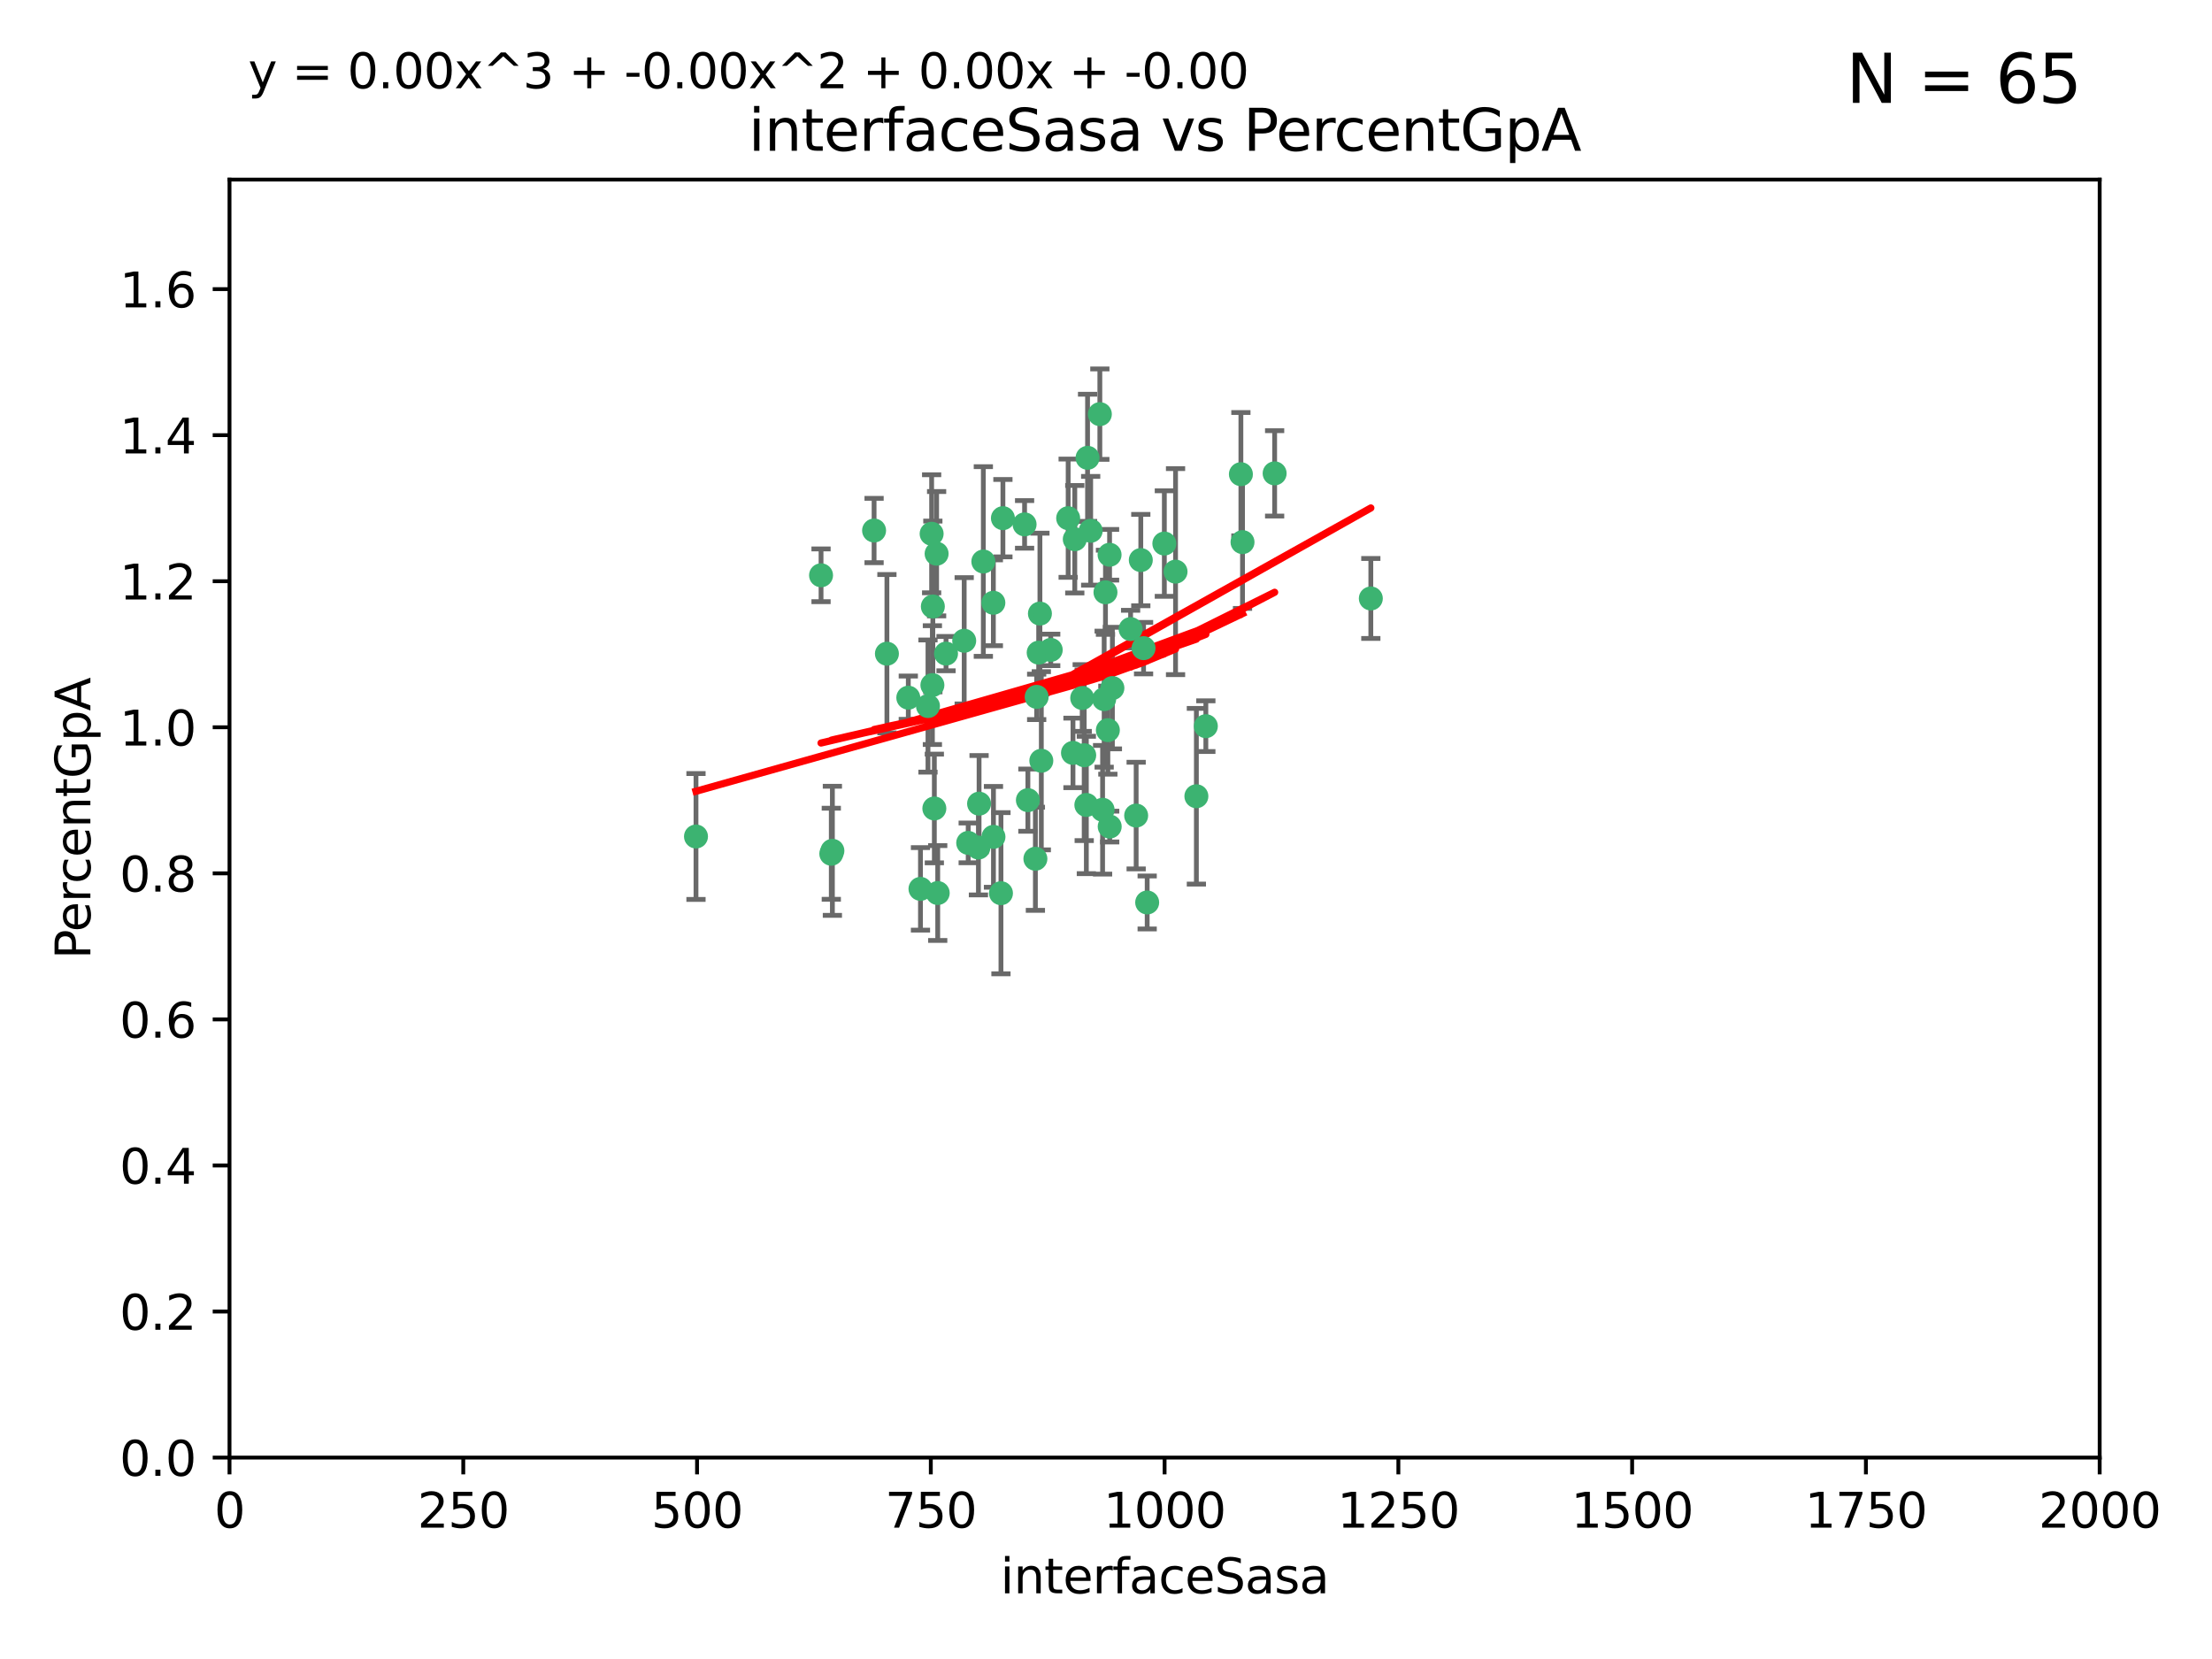 <?xml version="1.0" encoding="utf-8" standalone="no"?>
<!DOCTYPE svg PUBLIC "-//W3C//DTD SVG 1.1//EN"
  "http://www.w3.org/Graphics/SVG/1.1/DTD/svg11.dtd">
<svg xmlns:xlink="http://www.w3.org/1999/xlink" width="460.8pt" height="345.6pt" viewBox="0 0 460.8 345.6" xmlns="http://www.w3.org/2000/svg" version="1.1">
 <defs>
  <style type="text/css">*{stroke-linejoin: round; stroke-linecap: butt}</style>
 </defs>
 <g id="figure_1">
  <g id="patch_1">
   <path d="M 0 345.6 
L 460.8 345.6 
L 460.8 0 
L 0 0 
z
" style="fill: #ffffff"/>
  </g>
  <g id="axes_1">
   <g id="patch_2">
    <path d="M 47.81 303.64 
L 437.4 303.64 
L 437.4 37.411 
L 47.81 37.411 
z
" style="fill: #ffffff"/>
   </g>
   <g id="PathCollection_1">
    <defs>
     <path id="mcf43d1e4d0" d="M 0 1.118 
C 0.297 1.118 0.581 1 0.791 0.791 
C 1 0.581 1.118 0.297 1.118 0 
C 1.118 -0.297 1 -0.581 0.791 -0.791 
C 0.581 -1 0.297 -1.118 0 -1.118 
C -0.297 -1.118 -0.581 -1 -0.791 -0.791 
C -1 -0.581 -1.118 -0.297 -1.118 0 
C -1.118 0.297 -1 0.581 -0.791 0.791 
C -0.581 1 -0.297 1.118 0 1.118 
z
" style="stroke: #3cb371"/>
    </defs>
    <g clip-path="url(#p25aeec688e)">
     <use xlink:href="#mcf43d1e4d0" x="258.839" y="112.935" style="fill: #3cb371; stroke: #3cb371"/>
     <use xlink:href="#mcf43d1e4d0" x="235.526" y="131.048" style="fill: #3cb371; stroke: #3cb371"/>
     <use xlink:href="#mcf43d1e4d0" x="265.53" y="98.611" style="fill: #3cb371; stroke: #3cb371"/>
     <use xlink:href="#mcf43d1e4d0" x="231.145" y="115.568" style="fill: #3cb371; stroke: #3cb371"/>
     <use xlink:href="#mcf43d1e4d0" x="225.86" y="157.33" style="fill: #3cb371; stroke: #3cb371"/>
     <use xlink:href="#mcf43d1e4d0" x="242.554" y="113.232" style="fill: #3cb371; stroke: #3cb371"/>
     <use xlink:href="#mcf43d1e4d0" x="208.925" y="107.943" style="fill: #3cb371; stroke: #3cb371"/>
     <use xlink:href="#mcf43d1e4d0" x="258.5" y="98.781" style="fill: #3cb371; stroke: #3cb371"/>
     <use xlink:href="#mcf43d1e4d0" x="216.635" y="127.82" style="fill: #3cb371; stroke: #3cb371"/>
     <use xlink:href="#mcf43d1e4d0" x="194.329" y="126.342" style="fill: #3cb371; stroke: #3cb371"/>
     <use xlink:href="#mcf43d1e4d0" x="238.226" y="135.021" style="fill: #3cb371; stroke: #3cb371"/>
     <use xlink:href="#mcf43d1e4d0" x="244.888" y="119.082" style="fill: #3cb371; stroke: #3cb371"/>
     <use xlink:href="#mcf43d1e4d0" x="231.733" y="143.336" style="fill: #3cb371; stroke: #3cb371"/>
     <use xlink:href="#mcf43d1e4d0" x="226.558" y="95.371" style="fill: #3cb371; stroke: #3cb371"/>
     <use xlink:href="#mcf43d1e4d0" x="251.201" y="151.274" style="fill: #3cb371; stroke: #3cb371"/>
     <use xlink:href="#mcf43d1e4d0" x="223.897" y="112.334" style="fill: #3cb371; stroke: #3cb371"/>
     <use xlink:href="#mcf43d1e4d0" x="225.446" y="145.408" style="fill: #3cb371; stroke: #3cb371"/>
     <use xlink:href="#mcf43d1e4d0" x="214.128" y="166.685" style="fill: #3cb371; stroke: #3cb371"/>
     <use xlink:href="#mcf43d1e4d0" x="230.29" y="123.385" style="fill: #3cb371; stroke: #3cb371"/>
     <use xlink:href="#mcf43d1e4d0" x="218.885" y="135.386" style="fill: #3cb371; stroke: #3cb371"/>
     <use xlink:href="#mcf43d1e4d0" x="200.86" y="133.482" style="fill: #3cb371; stroke: #3cb371"/>
     <use xlink:href="#mcf43d1e4d0" x="222.518" y="107.949" style="fill: #3cb371; stroke: #3cb371"/>
     <use xlink:href="#mcf43d1e4d0" x="203.96" y="167.417" style="fill: #3cb371; stroke: #3cb371"/>
     <use xlink:href="#mcf43d1e4d0" x="229.119" y="86.272" style="fill: #3cb371; stroke: #3cb371"/>
     <use xlink:href="#mcf43d1e4d0" x="237.649" y="116.673" style="fill: #3cb371; stroke: #3cb371"/>
     <use xlink:href="#mcf43d1e4d0" x="195.114" y="115.347" style="fill: #3cb371; stroke: #3cb371"/>
     <use xlink:href="#mcf43d1e4d0" x="182.088" y="110.514" style="fill: #3cb371; stroke: #3cb371"/>
     <use xlink:href="#mcf43d1e4d0" x="203.825" y="176.562" style="fill: #3cb371; stroke: #3cb371"/>
     <use xlink:href="#mcf43d1e4d0" x="204.848" y="116.973" style="fill: #3cb371; stroke: #3cb371"/>
     <use xlink:href="#mcf43d1e4d0" x="213.44" y="109.239" style="fill: #3cb371; stroke: #3cb371"/>
     <use xlink:href="#mcf43d1e4d0" x="197.074" y="136.161" style="fill: #3cb371; stroke: #3cb371"/>
     <use xlink:href="#mcf43d1e4d0" x="216.925" y="158.478" style="fill: #3cb371; stroke: #3cb371"/>
     <use xlink:href="#mcf43d1e4d0" x="285.569" y="124.669" style="fill: #3cb371; stroke: #3cb371"/>
     <use xlink:href="#mcf43d1e4d0" x="215.957" y="145.171" style="fill: #3cb371; stroke: #3cb371"/>
     <use xlink:href="#mcf43d1e4d0" x="249.228" y="165.873" style="fill: #3cb371; stroke: #3cb371"/>
     <use xlink:href="#mcf43d1e4d0" x="189.216" y="145.341" style="fill: #3cb371; stroke: #3cb371"/>
     <use xlink:href="#mcf43d1e4d0" x="194.641" y="168.419" style="fill: #3cb371; stroke: #3cb371"/>
     <use xlink:href="#mcf43d1e4d0" x="208.518" y="186.072" style="fill: #3cb371; stroke: #3cb371"/>
     <use xlink:href="#mcf43d1e4d0" x="184.761" y="136.178" style="fill: #3cb371; stroke: #3cb371"/>
     <use xlink:href="#mcf43d1e4d0" x="206.936" y="125.569" style="fill: #3cb371; stroke: #3cb371"/>
     <use xlink:href="#mcf43d1e4d0" x="194.076" y="111.192" style="fill: #3cb371; stroke: #3cb371"/>
     <use xlink:href="#mcf43d1e4d0" x="171.039" y="119.843" style="fill: #3cb371; stroke: #3cb371"/>
     <use xlink:href="#mcf43d1e4d0" x="194.235" y="142.72" style="fill: #3cb371; stroke: #3cb371"/>
     <use xlink:href="#mcf43d1e4d0" x="215.692" y="178.897" style="fill: #3cb371; stroke: #3cb371"/>
     <use xlink:href="#mcf43d1e4d0" x="230.017" y="145.644" style="fill: #3cb371; stroke: #3cb371"/>
     <use xlink:href="#mcf43d1e4d0" x="227.208" y="110.571" style="fill: #3cb371; stroke: #3cb371"/>
     <use xlink:href="#mcf43d1e4d0" x="230.787" y="152.103" style="fill: #3cb371; stroke: #3cb371"/>
     <use xlink:href="#mcf43d1e4d0" x="193.316" y="147.083" style="fill: #3cb371; stroke: #3cb371"/>
     <use xlink:href="#mcf43d1e4d0" x="236.683" y="169.899" style="fill: #3cb371; stroke: #3cb371"/>
     <use xlink:href="#mcf43d1e4d0" x="206.956" y="174.332" style="fill: #3cb371; stroke: #3cb371"/>
     <use xlink:href="#mcf43d1e4d0" x="173.174" y="177.849" style="fill: #3cb371; stroke: #3cb371"/>
     <use xlink:href="#mcf43d1e4d0" x="216.376" y="135.958" style="fill: #3cb371; stroke: #3cb371"/>
     <use xlink:href="#mcf43d1e4d0" x="201.694" y="175.59" style="fill: #3cb371; stroke: #3cb371"/>
     <use xlink:href="#mcf43d1e4d0" x="229.69" y="168.689" style="fill: #3cb371; stroke: #3cb371"/>
     <use xlink:href="#mcf43d1e4d0" x="231.172" y="172.188" style="fill: #3cb371; stroke: #3cb371"/>
     <use xlink:href="#mcf43d1e4d0" x="238.978" y="188.002" style="fill: #3cb371; stroke: #3cb371"/>
     <use xlink:href="#mcf43d1e4d0" x="195.344" y="186.034" style="fill: #3cb371; stroke: #3cb371"/>
     <use xlink:href="#mcf43d1e4d0" x="191.752" y="185.169" style="fill: #3cb371; stroke: #3cb371"/>
     <use xlink:href="#mcf43d1e4d0" x="226.307" y="167.688" style="fill: #3cb371; stroke: #3cb371"/>
     <use xlink:href="#mcf43d1e4d0" x="173.402" y="177.24" style="fill: #3cb371; stroke: #3cb371"/>
     <use xlink:href="#mcf43d1e4d0" x="223.521" y="156.841" style="fill: #3cb371; stroke: #3cb371"/>
     <use xlink:href="#mcf43d1e4d0" x="144.987" y="174.257" style="fill: #3cb371; stroke: #3cb371"/>
    </g>
   </g>
   <g id="matplotlib.axis_1">
    <g id="xtick_1">
     <g id="line2d_1">
      <defs>
       <path id="m2ce9c7f115" d="M 0 0 
L 0 3.5 
" style="stroke: #000000; stroke-width: 0.8"/>
      </defs>
      <g>
       <use xlink:href="#m2ce9c7f115" x="47.81" y="303.64" style="stroke: #000000; stroke-width: 0.8"/>
      </g>
     </g>
     <g id="text_1">
      <!-- 0 -->
      <g transform="translate(44.629 318.238)scale(0.1 -0.1)">
       <defs>
        <path id="DejaVuSans-30" d="M 2034 4250 
Q 1547 4250 1301 3770 
Q 1056 3291 1056 2328 
Q 1056 1369 1301 889 
Q 1547 409 2034 409 
Q 2525 409 2770 889 
Q 3016 1369 3016 2328 
Q 3016 3291 2770 3770 
Q 2525 4250 2034 4250 
z
M 2034 4750 
Q 2819 4750 3233 4129 
Q 3647 3509 3647 2328 
Q 3647 1150 3233 529 
Q 2819 -91 2034 -91 
Q 1250 -91 836 529 
Q 422 1150 422 2328 
Q 422 3509 836 4129 
Q 1250 4750 2034 4750 
z
" transform="scale(0.016)"/>
       </defs>
       <use xlink:href="#DejaVuSans-30"/>
      </g>
     </g>
    </g>
    <g id="xtick_2">
     <g id="line2d_2">
      <g>
       <use xlink:href="#m2ce9c7f115" x="96.509" y="303.64" style="stroke: #000000; stroke-width: 0.8"/>
      </g>
     </g>
     <g id="text_2">
      <!-- 250 -->
      <g transform="translate(86.965 318.238)scale(0.1 -0.1)">
       <defs>
        <path id="DejaVuSans-32" d="M 1228 531 
L 3431 531 
L 3431 0 
L 469 0 
L 469 531 
Q 828 903 1448 1529 
Q 2069 2156 2228 2338 
Q 2531 2678 2651 2914 
Q 2772 3150 2772 3378 
Q 2772 3750 2511 3984 
Q 2250 4219 1831 4219 
Q 1534 4219 1204 4116 
Q 875 4013 500 3803 
L 500 4441 
Q 881 4594 1212 4672 
Q 1544 4750 1819 4750 
Q 2544 4750 2975 4387 
Q 3406 4025 3406 3419 
Q 3406 3131 3298 2873 
Q 3191 2616 2906 2266 
Q 2828 2175 2409 1742 
Q 1991 1309 1228 531 
z
" transform="scale(0.016)"/>
        <path id="DejaVuSans-35" d="M 691 4666 
L 3169 4666 
L 3169 4134 
L 1269 4134 
L 1269 2991 
Q 1406 3038 1543 3061 
Q 1681 3084 1819 3084 
Q 2600 3084 3056 2656 
Q 3513 2228 3513 1497 
Q 3513 744 3044 326 
Q 2575 -91 1722 -91 
Q 1428 -91 1123 -41 
Q 819 9 494 109 
L 494 744 
Q 775 591 1075 516 
Q 1375 441 1709 441 
Q 2250 441 2565 725 
Q 2881 1009 2881 1497 
Q 2881 1984 2565 2268 
Q 2250 2553 1709 2553 
Q 1456 2553 1204 2497 
Q 953 2441 691 2322 
L 691 4666 
z
" transform="scale(0.016)"/>
       </defs>
       <use xlink:href="#DejaVuSans-32"/>
       <use xlink:href="#DejaVuSans-35" x="63.623"/>
       <use xlink:href="#DejaVuSans-30" x="127.246"/>
      </g>
     </g>
    </g>
    <g id="xtick_3">
     <g id="line2d_3">
      <g>
       <use xlink:href="#m2ce9c7f115" x="145.208" y="303.64" style="stroke: #000000; stroke-width: 0.8"/>
      </g>
     </g>
     <g id="text_3">
      <!-- 500 -->
      <g transform="translate(135.664 318.238)scale(0.1 -0.1)">
       <use xlink:href="#DejaVuSans-35"/>
       <use xlink:href="#DejaVuSans-30" x="63.623"/>
       <use xlink:href="#DejaVuSans-30" x="127.246"/>
      </g>
     </g>
    </g>
    <g id="xtick_4">
     <g id="line2d_4">
      <g>
       <use xlink:href="#m2ce9c7f115" x="193.906" y="303.64" style="stroke: #000000; stroke-width: 0.8"/>
      </g>
     </g>
     <g id="text_4">
      <!-- 750 -->
      <g transform="translate(184.363 318.238)scale(0.1 -0.1)">
       <defs>
        <path id="DejaVuSans-37" d="M 525 4666 
L 3525 4666 
L 3525 4397 
L 1831 0 
L 1172 0 
L 2766 4134 
L 525 4134 
L 525 4666 
z
" transform="scale(0.016)"/>
       </defs>
       <use xlink:href="#DejaVuSans-37"/>
       <use xlink:href="#DejaVuSans-35" x="63.623"/>
       <use xlink:href="#DejaVuSans-30" x="127.246"/>
      </g>
     </g>
    </g>
    <g id="xtick_5">
     <g id="line2d_5">
      <g>
       <use xlink:href="#m2ce9c7f115" x="242.605" y="303.64" style="stroke: #000000; stroke-width: 0.8"/>
      </g>
     </g>
     <g id="text_5">
      <!-- 1000 -->
      <g transform="translate(229.88 318.238)scale(0.1 -0.1)">
       <defs>
        <path id="DejaVuSans-31" d="M 794 531 
L 1825 531 
L 1825 4091 
L 703 3866 
L 703 4441 
L 1819 4666 
L 2450 4666 
L 2450 531 
L 3481 531 
L 3481 0 
L 794 0 
L 794 531 
z
" transform="scale(0.016)"/>
       </defs>
       <use xlink:href="#DejaVuSans-31"/>
       <use xlink:href="#DejaVuSans-30" x="63.623"/>
       <use xlink:href="#DejaVuSans-30" x="127.246"/>
       <use xlink:href="#DejaVuSans-30" x="190.869"/>
      </g>
     </g>
    </g>
    <g id="xtick_6">
     <g id="line2d_6">
      <g>
       <use xlink:href="#m2ce9c7f115" x="291.304" y="303.64" style="stroke: #000000; stroke-width: 0.8"/>
      </g>
     </g>
     <g id="text_6">
      <!-- 1250 -->
      <g transform="translate(278.579 318.238)scale(0.1 -0.1)">
       <use xlink:href="#DejaVuSans-31"/>
       <use xlink:href="#DejaVuSans-32" x="63.623"/>
       <use xlink:href="#DejaVuSans-35" x="127.246"/>
       <use xlink:href="#DejaVuSans-30" x="190.869"/>
      </g>
     </g>
    </g>
    <g id="xtick_7">
     <g id="line2d_7">
      <g>
       <use xlink:href="#m2ce9c7f115" x="340.002" y="303.64" style="stroke: #000000; stroke-width: 0.8"/>
      </g>
     </g>
     <g id="text_7">
      <!-- 1500 -->
      <g transform="translate(327.277 318.238)scale(0.1 -0.1)">
       <use xlink:href="#DejaVuSans-31"/>
       <use xlink:href="#DejaVuSans-35" x="63.623"/>
       <use xlink:href="#DejaVuSans-30" x="127.246"/>
       <use xlink:href="#DejaVuSans-30" x="190.869"/>
      </g>
     </g>
    </g>
    <g id="xtick_8">
     <g id="line2d_8">
      <g>
       <use xlink:href="#m2ce9c7f115" x="388.701" y="303.64" style="stroke: #000000; stroke-width: 0.8"/>
      </g>
     </g>
     <g id="text_8">
      <!-- 1750 -->
      <g transform="translate(375.976 318.238)scale(0.1 -0.1)">
       <use xlink:href="#DejaVuSans-31"/>
       <use xlink:href="#DejaVuSans-37" x="63.623"/>
       <use xlink:href="#DejaVuSans-35" x="127.246"/>
       <use xlink:href="#DejaVuSans-30" x="190.869"/>
      </g>
     </g>
    </g>
    <g id="xtick_9">
     <g id="line2d_9">
      <g>
       <use xlink:href="#m2ce9c7f115" x="437.4" y="303.64" style="stroke: #000000; stroke-width: 0.8"/>
      </g>
     </g>
     <g id="text_9">
      <!-- 2000 -->
      <g transform="translate(424.675 318.238)scale(0.1 -0.1)">
       <use xlink:href="#DejaVuSans-32"/>
       <use xlink:href="#DejaVuSans-30" x="63.623"/>
       <use xlink:href="#DejaVuSans-30" x="127.246"/>
       <use xlink:href="#DejaVuSans-30" x="190.869"/>
      </g>
     </g>
    </g>
    <g id="text_10">
     <!-- interfaceSasa -->
     <g transform="translate(208.398 331.917)scale(0.1 -0.1)">
      <defs>
       <path id="DejaVuSans-69" d="M 603 3500 
L 1178 3500 
L 1178 0 
L 603 0 
L 603 3500 
z
M 603 4863 
L 1178 4863 
L 1178 4134 
L 603 4134 
L 603 4863 
z
" transform="scale(0.016)"/>
       <path id="DejaVuSans-6e" d="M 3513 2113 
L 3513 0 
L 2938 0 
L 2938 2094 
Q 2938 2591 2744 2837 
Q 2550 3084 2163 3084 
Q 1697 3084 1428 2787 
Q 1159 2491 1159 1978 
L 1159 0 
L 581 0 
L 581 3500 
L 1159 3500 
L 1159 2956 
Q 1366 3272 1645 3428 
Q 1925 3584 2291 3584 
Q 2894 3584 3203 3211 
Q 3513 2838 3513 2113 
z
" transform="scale(0.016)"/>
       <path id="DejaVuSans-74" d="M 1172 4494 
L 1172 3500 
L 2356 3500 
L 2356 3053 
L 1172 3053 
L 1172 1153 
Q 1172 725 1289 603 
Q 1406 481 1766 481 
L 2356 481 
L 2356 0 
L 1766 0 
Q 1100 0 847 248 
Q 594 497 594 1153 
L 594 3053 
L 172 3053 
L 172 3500 
L 594 3500 
L 594 4494 
L 1172 4494 
z
" transform="scale(0.016)"/>
       <path id="DejaVuSans-65" d="M 3597 1894 
L 3597 1613 
L 953 1613 
Q 991 1019 1311 708 
Q 1631 397 2203 397 
Q 2534 397 2845 478 
Q 3156 559 3463 722 
L 3463 178 
Q 3153 47 2828 -22 
Q 2503 -91 2169 -91 
Q 1331 -91 842 396 
Q 353 884 353 1716 
Q 353 2575 817 3079 
Q 1281 3584 2069 3584 
Q 2775 3584 3186 3129 
Q 3597 2675 3597 1894 
z
M 3022 2063 
Q 3016 2534 2758 2815 
Q 2500 3097 2075 3097 
Q 1594 3097 1305 2825 
Q 1016 2553 972 2059 
L 3022 2063 
z
" transform="scale(0.016)"/>
       <path id="DejaVuSans-72" d="M 2631 2963 
Q 2534 3019 2420 3045 
Q 2306 3072 2169 3072 
Q 1681 3072 1420 2755 
Q 1159 2438 1159 1844 
L 1159 0 
L 581 0 
L 581 3500 
L 1159 3500 
L 1159 2956 
Q 1341 3275 1631 3429 
Q 1922 3584 2338 3584 
Q 2397 3584 2469 3576 
Q 2541 3569 2628 3553 
L 2631 2963 
z
" transform="scale(0.016)"/>
       <path id="DejaVuSans-66" d="M 2375 4863 
L 2375 4384 
L 1825 4384 
Q 1516 4384 1395 4259 
Q 1275 4134 1275 3809 
L 1275 3500 
L 2222 3500 
L 2222 3053 
L 1275 3053 
L 1275 0 
L 697 0 
L 697 3053 
L 147 3053 
L 147 3500 
L 697 3500 
L 697 3744 
Q 697 4328 969 4595 
Q 1241 4863 1831 4863 
L 2375 4863 
z
" transform="scale(0.016)"/>
       <path id="DejaVuSans-61" d="M 2194 1759 
Q 1497 1759 1228 1600 
Q 959 1441 959 1056 
Q 959 750 1161 570 
Q 1363 391 1709 391 
Q 2188 391 2477 730 
Q 2766 1069 2766 1631 
L 2766 1759 
L 2194 1759 
z
M 3341 1997 
L 3341 0 
L 2766 0 
L 2766 531 
Q 2569 213 2275 61 
Q 1981 -91 1556 -91 
Q 1019 -91 701 211 
Q 384 513 384 1019 
Q 384 1609 779 1909 
Q 1175 2209 1959 2209 
L 2766 2209 
L 2766 2266 
Q 2766 2663 2505 2880 
Q 2244 3097 1772 3097 
Q 1472 3097 1187 3025 
Q 903 2953 641 2809 
L 641 3341 
Q 956 3463 1253 3523 
Q 1550 3584 1831 3584 
Q 2591 3584 2966 3190 
Q 3341 2797 3341 1997 
z
" transform="scale(0.016)"/>
       <path id="DejaVuSans-63" d="M 3122 3366 
L 3122 2828 
Q 2878 2963 2633 3030 
Q 2388 3097 2138 3097 
Q 1578 3097 1268 2742 
Q 959 2388 959 1747 
Q 959 1106 1268 751 
Q 1578 397 2138 397 
Q 2388 397 2633 464 
Q 2878 531 3122 666 
L 3122 134 
Q 2881 22 2623 -34 
Q 2366 -91 2075 -91 
Q 1284 -91 818 406 
Q 353 903 353 1747 
Q 353 2603 823 3093 
Q 1294 3584 2113 3584 
Q 2378 3584 2631 3529 
Q 2884 3475 3122 3366 
z
" transform="scale(0.016)"/>
       <path id="DejaVuSans-53" d="M 3425 4513 
L 3425 3897 
Q 3066 4069 2747 4153 
Q 2428 4238 2131 4238 
Q 1616 4238 1336 4038 
Q 1056 3838 1056 3469 
Q 1056 3159 1242 3001 
Q 1428 2844 1947 2747 
L 2328 2669 
Q 3034 2534 3370 2195 
Q 3706 1856 3706 1288 
Q 3706 609 3251 259 
Q 2797 -91 1919 -91 
Q 1588 -91 1214 -16 
Q 841 59 441 206 
L 441 856 
Q 825 641 1194 531 
Q 1563 422 1919 422 
Q 2459 422 2753 634 
Q 3047 847 3047 1241 
Q 3047 1584 2836 1778 
Q 2625 1972 2144 2069 
L 1759 2144 
Q 1053 2284 737 2584 
Q 422 2884 422 3419 
Q 422 4038 858 4394 
Q 1294 4750 2059 4750 
Q 2388 4750 2728 4690 
Q 3069 4631 3425 4513 
z
" transform="scale(0.016)"/>
       <path id="DejaVuSans-73" d="M 2834 3397 
L 2834 2853 
Q 2591 2978 2328 3040 
Q 2066 3103 1784 3103 
Q 1356 3103 1142 2972 
Q 928 2841 928 2578 
Q 928 2378 1081 2264 
Q 1234 2150 1697 2047 
L 1894 2003 
Q 2506 1872 2764 1633 
Q 3022 1394 3022 966 
Q 3022 478 2636 193 
Q 2250 -91 1575 -91 
Q 1294 -91 989 -36 
Q 684 19 347 128 
L 347 722 
Q 666 556 975 473 
Q 1284 391 1588 391 
Q 1994 391 2212 530 
Q 2431 669 2431 922 
Q 2431 1156 2273 1281 
Q 2116 1406 1581 1522 
L 1381 1569 
Q 847 1681 609 1914 
Q 372 2147 372 2553 
Q 372 3047 722 3315 
Q 1072 3584 1716 3584 
Q 2034 3584 2315 3537 
Q 2597 3491 2834 3397 
z
" transform="scale(0.016)"/>
      </defs>
      <use xlink:href="#DejaVuSans-69"/>
      <use xlink:href="#DejaVuSans-6e" x="27.783"/>
      <use xlink:href="#DejaVuSans-74" x="91.162"/>
      <use xlink:href="#DejaVuSans-65" x="130.371"/>
      <use xlink:href="#DejaVuSans-72" x="191.895"/>
      <use xlink:href="#DejaVuSans-66" x="233.008"/>
      <use xlink:href="#DejaVuSans-61" x="268.213"/>
      <use xlink:href="#DejaVuSans-63" x="329.492"/>
      <use xlink:href="#DejaVuSans-65" x="384.473"/>
      <use xlink:href="#DejaVuSans-53" x="445.996"/>
      <use xlink:href="#DejaVuSans-61" x="509.473"/>
      <use xlink:href="#DejaVuSans-73" x="570.752"/>
      <use xlink:href="#DejaVuSans-61" x="622.852"/>
     </g>
    </g>
   </g>
   <g id="matplotlib.axis_2">
    <g id="ytick_1">
     <g id="line2d_10">
      <defs>
       <path id="mfc18177b79" d="M 0 0 
L -3.5 0 
" style="stroke: #000000; stroke-width: 0.8"/>
      </defs>
      <g>
       <use xlink:href="#mfc18177b79" x="47.81" y="303.64" style="stroke: #000000; stroke-width: 0.8"/>
      </g>
     </g>
     <g id="text_11">
      <!-- 0.0 -->
      <g transform="translate(24.907 307.439)scale(0.1 -0.1)">
       <defs>
        <path id="DejaVuSans-2e" d="M 684 794 
L 1344 794 
L 1344 0 
L 684 0 
L 684 794 
z
" transform="scale(0.016)"/>
       </defs>
       <use xlink:href="#DejaVuSans-30"/>
       <use xlink:href="#DejaVuSans-2e" x="63.623"/>
       <use xlink:href="#DejaVuSans-30" x="95.41"/>
      </g>
     </g>
    </g>
    <g id="ytick_2">
     <g id="line2d_11">
      <g>
       <use xlink:href="#mfc18177b79" x="47.81" y="273.214" style="stroke: #000000; stroke-width: 0.8"/>
      </g>
     </g>
     <g id="text_12">
      <!-- 0.2 -->
      <g transform="translate(24.907 277.013)scale(0.1 -0.1)">
       <use xlink:href="#DejaVuSans-30"/>
       <use xlink:href="#DejaVuSans-2e" x="63.623"/>
       <use xlink:href="#DejaVuSans-32" x="95.41"/>
      </g>
     </g>
    </g>
    <g id="ytick_3">
     <g id="line2d_12">
      <g>
       <use xlink:href="#mfc18177b79" x="47.81" y="242.788" style="stroke: #000000; stroke-width: 0.8"/>
      </g>
     </g>
     <g id="text_13">
      <!-- 0.4 -->
      <g transform="translate(24.907 246.587)scale(0.1 -0.1)">
       <defs>
        <path id="DejaVuSans-34" d="M 2419 4116 
L 825 1625 
L 2419 1625 
L 2419 4116 
z
M 2253 4666 
L 3047 4666 
L 3047 1625 
L 3713 1625 
L 3713 1100 
L 3047 1100 
L 3047 0 
L 2419 0 
L 2419 1100 
L 313 1100 
L 313 1709 
L 2253 4666 
z
" transform="scale(0.016)"/>
       </defs>
       <use xlink:href="#DejaVuSans-30"/>
       <use xlink:href="#DejaVuSans-2e" x="63.623"/>
       <use xlink:href="#DejaVuSans-34" x="95.41"/>
      </g>
     </g>
    </g>
    <g id="ytick_4">
     <g id="line2d_13">
      <g>
       <use xlink:href="#mfc18177b79" x="47.81" y="212.362" style="stroke: #000000; stroke-width: 0.8"/>
      </g>
     </g>
     <g id="text_14">
      <!-- 0.6 -->
      <g transform="translate(24.907 216.161)scale(0.1 -0.1)">
       <defs>
        <path id="DejaVuSans-36" d="M 2113 2584 
Q 1688 2584 1439 2293 
Q 1191 2003 1191 1497 
Q 1191 994 1439 701 
Q 1688 409 2113 409 
Q 2538 409 2786 701 
Q 3034 994 3034 1497 
Q 3034 2003 2786 2293 
Q 2538 2584 2113 2584 
z
M 3366 4563 
L 3366 3988 
Q 3128 4100 2886 4159 
Q 2644 4219 2406 4219 
Q 1781 4219 1451 3797 
Q 1122 3375 1075 2522 
Q 1259 2794 1537 2939 
Q 1816 3084 2150 3084 
Q 2853 3084 3261 2657 
Q 3669 2231 3669 1497 
Q 3669 778 3244 343 
Q 2819 -91 2113 -91 
Q 1303 -91 875 529 
Q 447 1150 447 2328 
Q 447 3434 972 4092 
Q 1497 4750 2381 4750 
Q 2619 4750 2861 4703 
Q 3103 4656 3366 4563 
z
" transform="scale(0.016)"/>
       </defs>
       <use xlink:href="#DejaVuSans-30"/>
       <use xlink:href="#DejaVuSans-2e" x="63.623"/>
       <use xlink:href="#DejaVuSans-36" x="95.41"/>
      </g>
     </g>
    </g>
    <g id="ytick_5">
     <g id="line2d_14">
      <g>
       <use xlink:href="#mfc18177b79" x="47.81" y="181.935" style="stroke: #000000; stroke-width: 0.8"/>
      </g>
     </g>
     <g id="text_15">
      <!-- 0.8 -->
      <g transform="translate(24.907 185.735)scale(0.1 -0.1)">
       <defs>
        <path id="DejaVuSans-38" d="M 2034 2216 
Q 1584 2216 1326 1975 
Q 1069 1734 1069 1313 
Q 1069 891 1326 650 
Q 1584 409 2034 409 
Q 2484 409 2743 651 
Q 3003 894 3003 1313 
Q 3003 1734 2745 1975 
Q 2488 2216 2034 2216 
z
M 1403 2484 
Q 997 2584 770 2862 
Q 544 3141 544 3541 
Q 544 4100 942 4425 
Q 1341 4750 2034 4750 
Q 2731 4750 3128 4425 
Q 3525 4100 3525 3541 
Q 3525 3141 3298 2862 
Q 3072 2584 2669 2484 
Q 3125 2378 3379 2068 
Q 3634 1759 3634 1313 
Q 3634 634 3220 271 
Q 2806 -91 2034 -91 
Q 1263 -91 848 271 
Q 434 634 434 1313 
Q 434 1759 690 2068 
Q 947 2378 1403 2484 
z
M 1172 3481 
Q 1172 3119 1398 2916 
Q 1625 2713 2034 2713 
Q 2441 2713 2670 2916 
Q 2900 3119 2900 3481 
Q 2900 3844 2670 4047 
Q 2441 4250 2034 4250 
Q 1625 4250 1398 4047 
Q 1172 3844 1172 3481 
z
" transform="scale(0.016)"/>
       </defs>
       <use xlink:href="#DejaVuSans-30"/>
       <use xlink:href="#DejaVuSans-2e" x="63.623"/>
       <use xlink:href="#DejaVuSans-38" x="95.41"/>
      </g>
     </g>
    </g>
    <g id="ytick_6">
     <g id="line2d_15">
      <g>
       <use xlink:href="#mfc18177b79" x="47.81" y="151.509" style="stroke: #000000; stroke-width: 0.8"/>
      </g>
     </g>
     <g id="text_16">
      <!-- 1.0 -->
      <g transform="translate(24.907 155.308)scale(0.1 -0.1)">
       <use xlink:href="#DejaVuSans-31"/>
       <use xlink:href="#DejaVuSans-2e" x="63.623"/>
       <use xlink:href="#DejaVuSans-30" x="95.41"/>
      </g>
     </g>
    </g>
    <g id="ytick_7">
     <g id="line2d_16">
      <g>
       <use xlink:href="#mfc18177b79" x="47.81" y="121.083" style="stroke: #000000; stroke-width: 0.8"/>
      </g>
     </g>
     <g id="text_17">
      <!-- 1.2 -->
      <g transform="translate(24.907 124.882)scale(0.1 -0.1)">
       <use xlink:href="#DejaVuSans-31"/>
       <use xlink:href="#DejaVuSans-2e" x="63.623"/>
       <use xlink:href="#DejaVuSans-32" x="95.41"/>
      </g>
     </g>
    </g>
    <g id="ytick_8">
     <g id="line2d_17">
      <g>
       <use xlink:href="#mfc18177b79" x="47.81" y="90.657" style="stroke: #000000; stroke-width: 0.8"/>
      </g>
     </g>
     <g id="text_18">
      <!-- 1.4 -->
      <g transform="translate(24.907 94.456)scale(0.1 -0.1)">
       <use xlink:href="#DejaVuSans-31"/>
       <use xlink:href="#DejaVuSans-2e" x="63.623"/>
       <use xlink:href="#DejaVuSans-34" x="95.41"/>
      </g>
     </g>
    </g>
    <g id="ytick_9">
     <g id="line2d_18">
      <g>
       <use xlink:href="#mfc18177b79" x="47.81" y="60.231" style="stroke: #000000; stroke-width: 0.8"/>
      </g>
     </g>
     <g id="text_19">
      <!-- 1.6 -->
      <g transform="translate(24.907 64.03)scale(0.1 -0.1)">
       <use xlink:href="#DejaVuSans-31"/>
       <use xlink:href="#DejaVuSans-2e" x="63.623"/>
       <use xlink:href="#DejaVuSans-36" x="95.41"/>
      </g>
     </g>
    </g>
    <g id="text_20">
     <!-- PercentGpA -->
     <g transform="translate(18.827 199.802)rotate(-90)scale(0.1 -0.1)">
      <defs>
       <path id="DejaVuSans-50" d="M 1259 4147 
L 1259 2394 
L 2053 2394 
Q 2494 2394 2734 2622 
Q 2975 2850 2975 3272 
Q 2975 3691 2734 3919 
Q 2494 4147 2053 4147 
L 1259 4147 
z
M 628 4666 
L 2053 4666 
Q 2838 4666 3239 4311 
Q 3641 3956 3641 3272 
Q 3641 2581 3239 2228 
Q 2838 1875 2053 1875 
L 1259 1875 
L 1259 0 
L 628 0 
L 628 4666 
z
" transform="scale(0.016)"/>
       <path id="DejaVuSans-47" d="M 3809 666 
L 3809 1919 
L 2778 1919 
L 2778 2438 
L 4434 2438 
L 4434 434 
Q 4069 175 3628 42 
Q 3188 -91 2688 -91 
Q 1594 -91 976 548 
Q 359 1188 359 2328 
Q 359 3472 976 4111 
Q 1594 4750 2688 4750 
Q 3144 4750 3555 4637 
Q 3966 4525 4313 4306 
L 4313 3634 
Q 3963 3931 3569 4081 
Q 3175 4231 2741 4231 
Q 1884 4231 1454 3753 
Q 1025 3275 1025 2328 
Q 1025 1384 1454 906 
Q 1884 428 2741 428 
Q 3075 428 3337 486 
Q 3600 544 3809 666 
z
" transform="scale(0.016)"/>
       <path id="DejaVuSans-70" d="M 1159 525 
L 1159 -1331 
L 581 -1331 
L 581 3500 
L 1159 3500 
L 1159 2969 
Q 1341 3281 1617 3432 
Q 1894 3584 2278 3584 
Q 2916 3584 3314 3078 
Q 3713 2572 3713 1747 
Q 3713 922 3314 415 
Q 2916 -91 2278 -91 
Q 1894 -91 1617 61 
Q 1341 213 1159 525 
z
M 3116 1747 
Q 3116 2381 2855 2742 
Q 2594 3103 2138 3103 
Q 1681 3103 1420 2742 
Q 1159 2381 1159 1747 
Q 1159 1113 1420 752 
Q 1681 391 2138 391 
Q 2594 391 2855 752 
Q 3116 1113 3116 1747 
z
" transform="scale(0.016)"/>
       <path id="DejaVuSans-41" d="M 2188 4044 
L 1331 1722 
L 3047 1722 
L 2188 4044 
z
M 1831 4666 
L 2547 4666 
L 4325 0 
L 3669 0 
L 3244 1197 
L 1141 1197 
L 716 0 
L 50 0 
L 1831 4666 
z
" transform="scale(0.016)"/>
      </defs>
      <use xlink:href="#DejaVuSans-50"/>
      <use xlink:href="#DejaVuSans-65" x="56.678"/>
      <use xlink:href="#DejaVuSans-72" x="118.201"/>
      <use xlink:href="#DejaVuSans-63" x="157.064"/>
      <use xlink:href="#DejaVuSans-65" x="212.045"/>
      <use xlink:href="#DejaVuSans-6e" x="273.568"/>
      <use xlink:href="#DejaVuSans-74" x="336.947"/>
      <use xlink:href="#DejaVuSans-47" x="376.156"/>
      <use xlink:href="#DejaVuSans-70" x="453.646"/>
      <use xlink:href="#DejaVuSans-41" x="517.123"/>
     </g>
    </g>
   </g>
   <g id="LineCollection_1">
    <path d="M 258.839 126.742 
L 258.839 99.128 
" clip-path="url(#p25aeec688e)" style="fill: none; stroke: #696969"/>
    <path d="M 235.526 134.958 
L 235.526 127.138 
" clip-path="url(#p25aeec688e)" style="fill: none; stroke: #696969"/>
    <path d="M 265.53 107.5 
L 265.53 89.723 
" clip-path="url(#p25aeec688e)" style="fill: none; stroke: #696969"/>
    <path d="M 231.145 120.843 
L 231.145 110.292 
" clip-path="url(#p25aeec688e)" style="fill: none; stroke: #696969"/>
    <path d="M 225.86 175.107 
L 225.86 139.552 
" clip-path="url(#p25aeec688e)" style="fill: none; stroke: #696969"/>
    <path d="M 242.554 124.224 
L 242.554 102.241 
" clip-path="url(#p25aeec688e)" style="fill: none; stroke: #696969"/>
    <path d="M 208.925 116.002 
L 208.925 99.884 
" clip-path="url(#p25aeec688e)" style="fill: none; stroke: #696969"/>
    <path d="M 258.5 111.622 
L 258.5 85.94 
" clip-path="url(#p25aeec688e)" style="fill: none; stroke: #696969"/>
    <path d="M 216.635 144.568 
L 216.635 111.073 
" clip-path="url(#p25aeec688e)" style="fill: none; stroke: #696969"/>
    <path d="M 194.329 144.131 
L 194.329 108.553 
" clip-path="url(#p25aeec688e)" style="fill: none; stroke: #696969"/>
    <path d="M 238.226 140.382 
L 238.226 129.659 
" clip-path="url(#p25aeec688e)" style="fill: none; stroke: #696969"/>
    <path d="M 244.888 140.54 
L 244.888 97.624 
" clip-path="url(#p25aeec688e)" style="fill: none; stroke: #696969"/>
    <path d="M 231.733 155.999 
L 231.733 130.673 
" clip-path="url(#p25aeec688e)" style="fill: none; stroke: #696969"/>
    <path d="M 226.558 108.615 
L 226.558 82.127 
" clip-path="url(#p25aeec688e)" style="fill: none; stroke: #696969"/>
    <path d="M 251.201 156.555 
L 251.201 145.993 
" clip-path="url(#p25aeec688e)" style="fill: none; stroke: #696969"/>
    <path d="M 223.897 123.529 
L 223.897 101.139 
" clip-path="url(#p25aeec688e)" style="fill: none; stroke: #696969"/>
    <path d="M 225.446 152.361 
L 225.446 138.456 
" clip-path="url(#p25aeec688e)" style="fill: none; stroke: #696969"/>
    <path d="M 214.128 173.167 
L 214.128 160.202 
" clip-path="url(#p25aeec688e)" style="fill: none; stroke: #696969"/>
    <path d="M 230.29 132.151 
L 230.29 114.62 
" clip-path="url(#p25aeec688e)" style="fill: none; stroke: #696969"/>
    <path d="M 218.885 138.663 
L 218.885 132.109 
" clip-path="url(#p25aeec688e)" style="fill: none; stroke: #696969"/>
    <path d="M 200.86 146.637 
L 200.86 120.327 
" clip-path="url(#p25aeec688e)" style="fill: none; stroke: #696969"/>
    <path d="M 222.518 120.265 
L 222.518 95.634 
" clip-path="url(#p25aeec688e)" style="fill: none; stroke: #696969"/>
    <path d="M 203.96 177.442 
L 203.96 157.392 
" clip-path="url(#p25aeec688e)" style="fill: none; stroke: #696969"/>
    <path d="M 229.119 95.691 
L 229.119 76.852 
" clip-path="url(#p25aeec688e)" style="fill: none; stroke: #696969"/>
    <path d="M 237.649 126.191 
L 237.649 107.154 
" clip-path="url(#p25aeec688e)" style="fill: none; stroke: #696969"/>
    <path d="M 195.114 128.299 
L 195.114 102.395 
" clip-path="url(#p25aeec688e)" style="fill: none; stroke: #696969"/>
    <path d="M 182.088 117.217 
L 182.088 103.811 
" clip-path="url(#p25aeec688e)" style="fill: none; stroke: #696969"/>
    <path d="M 203.825 186.427 
L 203.825 166.697 
" clip-path="url(#p25aeec688e)" style="fill: none; stroke: #696969"/>
    <path d="M 204.848 136.73 
L 204.848 97.216 
" clip-path="url(#p25aeec688e)" style="fill: none; stroke: #696969"/>
    <path d="M 213.44 114.195 
L 213.44 104.283 
" clip-path="url(#p25aeec688e)" style="fill: none; stroke: #696969"/>
    <path d="M 197.074 139.736 
L 197.074 132.587 
" clip-path="url(#p25aeec688e)" style="fill: none; stroke: #696969"/>
    <path d="M 216.925 177.04 
L 216.925 139.917 
" clip-path="url(#p25aeec688e)" style="fill: none; stroke: #696969"/>
    <path d="M 285.569 132.997 
L 285.569 116.341 
" clip-path="url(#p25aeec688e)" style="fill: none; stroke: #696969"/>
    <path d="M 215.957 149.901 
L 215.957 140.441 
" clip-path="url(#p25aeec688e)" style="fill: none; stroke: #696969"/>
    <path d="M 249.228 184.172 
L 249.228 147.574 
" clip-path="url(#p25aeec688e)" style="fill: none; stroke: #696969"/>
    <path d="M 189.216 149.851 
L 189.216 140.831 
" clip-path="url(#p25aeec688e)" style="fill: none; stroke: #696969"/>
    <path d="M 194.641 179.743 
L 194.641 157.094 
" clip-path="url(#p25aeec688e)" style="fill: none; stroke: #696969"/>
    <path d="M 208.518 202.862 
L 208.518 169.282 
" clip-path="url(#p25aeec688e)" style="fill: none; stroke: #696969"/>
    <path d="M 184.761 152.672 
L 184.761 119.684 
" clip-path="url(#p25aeec688e)" style="fill: none; stroke: #696969"/>
    <path d="M 206.936 134.51 
L 206.936 116.629 
" clip-path="url(#p25aeec688e)" style="fill: none; stroke: #696969"/>
    <path d="M 194.076 123.488 
L 194.076 98.897 
" clip-path="url(#p25aeec688e)" style="fill: none; stroke: #696969"/>
    <path d="M 171.039 125.336 
L 171.039 114.351 
" clip-path="url(#p25aeec688e)" style="fill: none; stroke: #696969"/>
    <path d="M 194.235 155.094 
L 194.235 130.347 
" clip-path="url(#p25aeec688e)" style="fill: none; stroke: #696969"/>
    <path d="M 215.692 189.642 
L 215.692 168.152 
" clip-path="url(#p25aeec688e)" style="fill: none; stroke: #696969"/>
    <path d="M 230.017 159.813 
L 230.017 131.474 
" clip-path="url(#p25aeec688e)" style="fill: none; stroke: #696969"/>
    <path d="M 227.208 121.897 
L 227.208 99.245 
" clip-path="url(#p25aeec688e)" style="fill: none; stroke: #696969"/>
    <path d="M 230.787 161.277 
L 230.787 142.929 
" clip-path="url(#p25aeec688e)" style="fill: none; stroke: #696969"/>
    <path d="M 193.316 160.851 
L 193.316 133.315 
" clip-path="url(#p25aeec688e)" style="fill: none; stroke: #696969"/>
    <path d="M 236.683 181.006 
L 236.683 158.792 
" clip-path="url(#p25aeec688e)" style="fill: none; stroke: #696969"/>
    <path d="M 206.956 184.828 
L 206.956 163.836 
" clip-path="url(#p25aeec688e)" style="fill: none; stroke: #696969"/>
    <path d="M 173.174 187.334 
L 173.174 168.364 
" clip-path="url(#p25aeec688e)" style="fill: none; stroke: #696969"/>
    <path d="M 216.376 143.75 
L 216.376 128.166 
" clip-path="url(#p25aeec688e)" style="fill: none; stroke: #696969"/>
    <path d="M 201.694 179.727 
L 201.694 171.452 
" clip-path="url(#p25aeec688e)" style="fill: none; stroke: #696969"/>
    <path d="M 229.69 182.093 
L 229.69 155.286 
" clip-path="url(#p25aeec688e)" style="fill: none; stroke: #696969"/>
    <path d="M 231.172 175.398 
L 231.172 168.977 
" clip-path="url(#p25aeec688e)" style="fill: none; stroke: #696969"/>
    <path d="M 238.978 193.517 
L 238.978 182.486 
" clip-path="url(#p25aeec688e)" style="fill: none; stroke: #696969"/>
    <path d="M 195.344 195.91 
L 195.344 176.158 
" clip-path="url(#p25aeec688e)" style="fill: none; stroke: #696969"/>
    <path d="M 191.752 193.766 
L 191.752 176.573 
" clip-path="url(#p25aeec688e)" style="fill: none; stroke: #696969"/>
    <path d="M 226.307 181.997 
L 226.307 153.38 
" clip-path="url(#p25aeec688e)" style="fill: none; stroke: #696969"/>
    <path d="M 173.402 190.686 
L 173.402 163.794 
" clip-path="url(#p25aeec688e)" style="fill: none; stroke: #696969"/>
    <path d="M 223.521 164.083 
L 223.521 149.6 
" clip-path="url(#p25aeec688e)" style="fill: none; stroke: #696969"/>
    <path d="M 144.987 187.369 
L 144.987 161.144 
" clip-path="url(#p25aeec688e)" style="fill: none; stroke: #696969"/>
   </g>
   <g id="line2d_19">
    <defs>
     <path id="mbcd236aa7d" d="M 2 0 
L -2 -0 
" style="stroke: #696969"/>
    </defs>
    <g clip-path="url(#p25aeec688e)">
     <use xlink:href="#mbcd236aa7d" x="258.839" y="126.742" style="fill: #696969; stroke: #696969"/>
     <use xlink:href="#mbcd236aa7d" x="235.526" y="134.958" style="fill: #696969; stroke: #696969"/>
     <use xlink:href="#mbcd236aa7d" x="265.53" y="107.5" style="fill: #696969; stroke: #696969"/>
     <use xlink:href="#mbcd236aa7d" x="231.145" y="120.843" style="fill: #696969; stroke: #696969"/>
     <use xlink:href="#mbcd236aa7d" x="225.86" y="175.107" style="fill: #696969; stroke: #696969"/>
     <use xlink:href="#mbcd236aa7d" x="242.554" y="124.224" style="fill: #696969; stroke: #696969"/>
     <use xlink:href="#mbcd236aa7d" x="208.925" y="116.002" style="fill: #696969; stroke: #696969"/>
     <use xlink:href="#mbcd236aa7d" x="258.5" y="111.622" style="fill: #696969; stroke: #696969"/>
     <use xlink:href="#mbcd236aa7d" x="216.635" y="144.568" style="fill: #696969; stroke: #696969"/>
     <use xlink:href="#mbcd236aa7d" x="194.329" y="144.131" style="fill: #696969; stroke: #696969"/>
     <use xlink:href="#mbcd236aa7d" x="238.226" y="140.382" style="fill: #696969; stroke: #696969"/>
     <use xlink:href="#mbcd236aa7d" x="244.888" y="140.54" style="fill: #696969; stroke: #696969"/>
     <use xlink:href="#mbcd236aa7d" x="231.733" y="155.999" style="fill: #696969; stroke: #696969"/>
     <use xlink:href="#mbcd236aa7d" x="226.558" y="108.615" style="fill: #696969; stroke: #696969"/>
     <use xlink:href="#mbcd236aa7d" x="251.201" y="156.555" style="fill: #696969; stroke: #696969"/>
     <use xlink:href="#mbcd236aa7d" x="223.897" y="123.529" style="fill: #696969; stroke: #696969"/>
     <use xlink:href="#mbcd236aa7d" x="225.446" y="152.361" style="fill: #696969; stroke: #696969"/>
     <use xlink:href="#mbcd236aa7d" x="214.128" y="173.167" style="fill: #696969; stroke: #696969"/>
     <use xlink:href="#mbcd236aa7d" x="230.29" y="132.151" style="fill: #696969; stroke: #696969"/>
     <use xlink:href="#mbcd236aa7d" x="218.885" y="138.663" style="fill: #696969; stroke: #696969"/>
     <use xlink:href="#mbcd236aa7d" x="200.86" y="146.637" style="fill: #696969; stroke: #696969"/>
     <use xlink:href="#mbcd236aa7d" x="222.518" y="120.265" style="fill: #696969; stroke: #696969"/>
     <use xlink:href="#mbcd236aa7d" x="203.96" y="177.442" style="fill: #696969; stroke: #696969"/>
     <use xlink:href="#mbcd236aa7d" x="229.119" y="95.691" style="fill: #696969; stroke: #696969"/>
     <use xlink:href="#mbcd236aa7d" x="237.649" y="126.191" style="fill: #696969; stroke: #696969"/>
     <use xlink:href="#mbcd236aa7d" x="195.114" y="128.299" style="fill: #696969; stroke: #696969"/>
     <use xlink:href="#mbcd236aa7d" x="182.088" y="117.217" style="fill: #696969; stroke: #696969"/>
     <use xlink:href="#mbcd236aa7d" x="203.825" y="186.427" style="fill: #696969; stroke: #696969"/>
     <use xlink:href="#mbcd236aa7d" x="204.848" y="136.73" style="fill: #696969; stroke: #696969"/>
     <use xlink:href="#mbcd236aa7d" x="213.44" y="114.195" style="fill: #696969; stroke: #696969"/>
     <use xlink:href="#mbcd236aa7d" x="197.074" y="139.736" style="fill: #696969; stroke: #696969"/>
     <use xlink:href="#mbcd236aa7d" x="216.925" y="177.04" style="fill: #696969; stroke: #696969"/>
     <use xlink:href="#mbcd236aa7d" x="285.569" y="132.997" style="fill: #696969; stroke: #696969"/>
     <use xlink:href="#mbcd236aa7d" x="215.957" y="149.901" style="fill: #696969; stroke: #696969"/>
     <use xlink:href="#mbcd236aa7d" x="249.228" y="184.172" style="fill: #696969; stroke: #696969"/>
     <use xlink:href="#mbcd236aa7d" x="189.216" y="149.851" style="fill: #696969; stroke: #696969"/>
     <use xlink:href="#mbcd236aa7d" x="194.641" y="179.743" style="fill: #696969; stroke: #696969"/>
     <use xlink:href="#mbcd236aa7d" x="208.518" y="202.862" style="fill: #696969; stroke: #696969"/>
     <use xlink:href="#mbcd236aa7d" x="184.761" y="152.672" style="fill: #696969; stroke: #696969"/>
     <use xlink:href="#mbcd236aa7d" x="206.936" y="134.51" style="fill: #696969; stroke: #696969"/>
     <use xlink:href="#mbcd236aa7d" x="194.076" y="123.488" style="fill: #696969; stroke: #696969"/>
     <use xlink:href="#mbcd236aa7d" x="171.039" y="125.336" style="fill: #696969; stroke: #696969"/>
     <use xlink:href="#mbcd236aa7d" x="194.235" y="155.094" style="fill: #696969; stroke: #696969"/>
     <use xlink:href="#mbcd236aa7d" x="215.692" y="189.642" style="fill: #696969; stroke: #696969"/>
     <use xlink:href="#mbcd236aa7d" x="230.017" y="159.813" style="fill: #696969; stroke: #696969"/>
     <use xlink:href="#mbcd236aa7d" x="227.208" y="121.897" style="fill: #696969; stroke: #696969"/>
     <use xlink:href="#mbcd236aa7d" x="230.787" y="161.277" style="fill: #696969; stroke: #696969"/>
     <use xlink:href="#mbcd236aa7d" x="193.316" y="160.851" style="fill: #696969; stroke: #696969"/>
     <use xlink:href="#mbcd236aa7d" x="236.683" y="181.006" style="fill: #696969; stroke: #696969"/>
     <use xlink:href="#mbcd236aa7d" x="206.956" y="184.828" style="fill: #696969; stroke: #696969"/>
     <use xlink:href="#mbcd236aa7d" x="173.174" y="187.334" style="fill: #696969; stroke: #696969"/>
     <use xlink:href="#mbcd236aa7d" x="216.376" y="143.75" style="fill: #696969; stroke: #696969"/>
     <use xlink:href="#mbcd236aa7d" x="201.694" y="179.727" style="fill: #696969; stroke: #696969"/>
     <use xlink:href="#mbcd236aa7d" x="229.69" y="182.093" style="fill: #696969; stroke: #696969"/>
     <use xlink:href="#mbcd236aa7d" x="231.172" y="175.398" style="fill: #696969; stroke: #696969"/>
     <use xlink:href="#mbcd236aa7d" x="238.978" y="193.517" style="fill: #696969; stroke: #696969"/>
     <use xlink:href="#mbcd236aa7d" x="195.344" y="195.91" style="fill: #696969; stroke: #696969"/>
     <use xlink:href="#mbcd236aa7d" x="191.752" y="193.766" style="fill: #696969; stroke: #696969"/>
     <use xlink:href="#mbcd236aa7d" x="226.307" y="181.997" style="fill: #696969; stroke: #696969"/>
     <use xlink:href="#mbcd236aa7d" x="173.402" y="190.686" style="fill: #696969; stroke: #696969"/>
     <use xlink:href="#mbcd236aa7d" x="223.521" y="164.083" style="fill: #696969; stroke: #696969"/>
     <use xlink:href="#mbcd236aa7d" x="144.987" y="187.369" style="fill: #696969; stroke: #696969"/>
    </g>
   </g>
   <g id="line2d_20">
    <g clip-path="url(#p25aeec688e)">
     <use xlink:href="#mbcd236aa7d" x="258.839" y="99.128" style="fill: #696969; stroke: #696969"/>
     <use xlink:href="#mbcd236aa7d" x="235.526" y="127.138" style="fill: #696969; stroke: #696969"/>
     <use xlink:href="#mbcd236aa7d" x="265.53" y="89.723" style="fill: #696969; stroke: #696969"/>
     <use xlink:href="#mbcd236aa7d" x="231.145" y="110.292" style="fill: #696969; stroke: #696969"/>
     <use xlink:href="#mbcd236aa7d" x="225.86" y="139.552" style="fill: #696969; stroke: #696969"/>
     <use xlink:href="#mbcd236aa7d" x="242.554" y="102.241" style="fill: #696969; stroke: #696969"/>
     <use xlink:href="#mbcd236aa7d" x="208.925" y="99.884" style="fill: #696969; stroke: #696969"/>
     <use xlink:href="#mbcd236aa7d" x="258.5" y="85.94" style="fill: #696969; stroke: #696969"/>
     <use xlink:href="#mbcd236aa7d" x="216.635" y="111.073" style="fill: #696969; stroke: #696969"/>
     <use xlink:href="#mbcd236aa7d" x="194.329" y="108.553" style="fill: #696969; stroke: #696969"/>
     <use xlink:href="#mbcd236aa7d" x="238.226" y="129.659" style="fill: #696969; stroke: #696969"/>
     <use xlink:href="#mbcd236aa7d" x="244.888" y="97.624" style="fill: #696969; stroke: #696969"/>
     <use xlink:href="#mbcd236aa7d" x="231.733" y="130.673" style="fill: #696969; stroke: #696969"/>
     <use xlink:href="#mbcd236aa7d" x="226.558" y="82.127" style="fill: #696969; stroke: #696969"/>
     <use xlink:href="#mbcd236aa7d" x="251.201" y="145.993" style="fill: #696969; stroke: #696969"/>
     <use xlink:href="#mbcd236aa7d" x="223.897" y="101.139" style="fill: #696969; stroke: #696969"/>
     <use xlink:href="#mbcd236aa7d" x="225.446" y="138.456" style="fill: #696969; stroke: #696969"/>
     <use xlink:href="#mbcd236aa7d" x="214.128" y="160.202" style="fill: #696969; stroke: #696969"/>
     <use xlink:href="#mbcd236aa7d" x="230.29" y="114.62" style="fill: #696969; stroke: #696969"/>
     <use xlink:href="#mbcd236aa7d" x="218.885" y="132.109" style="fill: #696969; stroke: #696969"/>
     <use xlink:href="#mbcd236aa7d" x="200.86" y="120.327" style="fill: #696969; stroke: #696969"/>
     <use xlink:href="#mbcd236aa7d" x="222.518" y="95.634" style="fill: #696969; stroke: #696969"/>
     <use xlink:href="#mbcd236aa7d" x="203.96" y="157.392" style="fill: #696969; stroke: #696969"/>
     <use xlink:href="#mbcd236aa7d" x="229.119" y="76.852" style="fill: #696969; stroke: #696969"/>
     <use xlink:href="#mbcd236aa7d" x="237.649" y="107.154" style="fill: #696969; stroke: #696969"/>
     <use xlink:href="#mbcd236aa7d" x="195.114" y="102.395" style="fill: #696969; stroke: #696969"/>
     <use xlink:href="#mbcd236aa7d" x="182.088" y="103.811" style="fill: #696969; stroke: #696969"/>
     <use xlink:href="#mbcd236aa7d" x="203.825" y="166.697" style="fill: #696969; stroke: #696969"/>
     <use xlink:href="#mbcd236aa7d" x="204.848" y="97.216" style="fill: #696969; stroke: #696969"/>
     <use xlink:href="#mbcd236aa7d" x="213.44" y="104.283" style="fill: #696969; stroke: #696969"/>
     <use xlink:href="#mbcd236aa7d" x="197.074" y="132.587" style="fill: #696969; stroke: #696969"/>
     <use xlink:href="#mbcd236aa7d" x="216.925" y="139.917" style="fill: #696969; stroke: #696969"/>
     <use xlink:href="#mbcd236aa7d" x="285.569" y="116.341" style="fill: #696969; stroke: #696969"/>
     <use xlink:href="#mbcd236aa7d" x="215.957" y="140.441" style="fill: #696969; stroke: #696969"/>
     <use xlink:href="#mbcd236aa7d" x="249.228" y="147.574" style="fill: #696969; stroke: #696969"/>
     <use xlink:href="#mbcd236aa7d" x="189.216" y="140.831" style="fill: #696969; stroke: #696969"/>
     <use xlink:href="#mbcd236aa7d" x="194.641" y="157.094" style="fill: #696969; stroke: #696969"/>
     <use xlink:href="#mbcd236aa7d" x="208.518" y="169.282" style="fill: #696969; stroke: #696969"/>
     <use xlink:href="#mbcd236aa7d" x="184.761" y="119.684" style="fill: #696969; stroke: #696969"/>
     <use xlink:href="#mbcd236aa7d" x="206.936" y="116.629" style="fill: #696969; stroke: #696969"/>
     <use xlink:href="#mbcd236aa7d" x="194.076" y="98.897" style="fill: #696969; stroke: #696969"/>
     <use xlink:href="#mbcd236aa7d" x="171.039" y="114.351" style="fill: #696969; stroke: #696969"/>
     <use xlink:href="#mbcd236aa7d" x="194.235" y="130.347" style="fill: #696969; stroke: #696969"/>
     <use xlink:href="#mbcd236aa7d" x="215.692" y="168.152" style="fill: #696969; stroke: #696969"/>
     <use xlink:href="#mbcd236aa7d" x="230.017" y="131.474" style="fill: #696969; stroke: #696969"/>
     <use xlink:href="#mbcd236aa7d" x="227.208" y="99.245" style="fill: #696969; stroke: #696969"/>
     <use xlink:href="#mbcd236aa7d" x="230.787" y="142.929" style="fill: #696969; stroke: #696969"/>
     <use xlink:href="#mbcd236aa7d" x="193.316" y="133.315" style="fill: #696969; stroke: #696969"/>
     <use xlink:href="#mbcd236aa7d" x="236.683" y="158.792" style="fill: #696969; stroke: #696969"/>
     <use xlink:href="#mbcd236aa7d" x="206.956" y="163.836" style="fill: #696969; stroke: #696969"/>
     <use xlink:href="#mbcd236aa7d" x="173.174" y="168.364" style="fill: #696969; stroke: #696969"/>
     <use xlink:href="#mbcd236aa7d" x="216.376" y="128.166" style="fill: #696969; stroke: #696969"/>
     <use xlink:href="#mbcd236aa7d" x="201.694" y="171.452" style="fill: #696969; stroke: #696969"/>
     <use xlink:href="#mbcd236aa7d" x="229.69" y="155.286" style="fill: #696969; stroke: #696969"/>
     <use xlink:href="#mbcd236aa7d" x="231.172" y="168.977" style="fill: #696969; stroke: #696969"/>
     <use xlink:href="#mbcd236aa7d" x="238.978" y="182.486" style="fill: #696969; stroke: #696969"/>
     <use xlink:href="#mbcd236aa7d" x="195.344" y="176.158" style="fill: #696969; stroke: #696969"/>
     <use xlink:href="#mbcd236aa7d" x="191.752" y="176.573" style="fill: #696969; stroke: #696969"/>
     <use xlink:href="#mbcd236aa7d" x="226.307" y="153.38" style="fill: #696969; stroke: #696969"/>
     <use xlink:href="#mbcd236aa7d" x="173.402" y="163.794" style="fill: #696969; stroke: #696969"/>
     <use xlink:href="#mbcd236aa7d" x="223.521" y="149.6" style="fill: #696969; stroke: #696969"/>
     <use xlink:href="#mbcd236aa7d" x="144.987" y="161.144" style="fill: #696969; stroke: #696969"/>
    </g>
   </g>
   <g id="line2d_21">
    <path d="M 258.839 127.822 
L 235.526 138.973 
L 265.53 123.386 
L 231.145 140.477 
L 225.86 142.104 
L 242.554 136.218 
L 208.925 146.311 
L 258.5 128.03 
L 216.635 144.548 
L 194.329 149.332 
L 226.392 141.948 
L 238.226 137.968 
L 244.888 135.198 
L 231.733 140.283 
L 226.558 141.9 
L 251.201 132.148 
L 223.897 142.662 
L 225.446 142.224 
L 214.128 145.143 
L 230.29 140.753 
L 218.885 143.991 
L 200.86 148.001 
L 222.518 143.041 
L 203.96 147.363 
L 205.561 147.029 
L 229.119 141.123 
L 237.649 138.188 
L 195.114 149.172 
L 182.088 151.966 
L 203.825 147.391 
L 204.848 147.178 
L 213.44 145.303 
L 197.074 148.772 
L 216.925 144.477 
L 285.569 105.819 
L 215.957 144.711 
L 249.228 133.149 
L 189.216 150.395 
L 194.641 149.268 
L 208.518 146.399 
L 184.761 151.36 
L 206.936 146.738 
L 194.076 149.384 
L 171.039 154.782 
L 194.235 149.351 
L 215.692 144.775 
L 230.017 140.84 
L 227.208 141.707 
L 230.787 140.593 
L 193.316 149.54 
L 236.683 138.55 
L 206.956 146.734 
L 173.174 154.191 
L 216.376 144.61 
L 201.694 147.83 
L 229.69 140.944 
L 214.944 144.952 
L 231.172 140.468 
L 238.978 137.676 
L 195.344 149.125 
L 191.752 149.863 
L 226.307 141.974 
L 173.402 154.129 
L 223.521 142.767 
L 144.987 164.834 
" clip-path="url(#p25aeec688e)" style="fill: none; stroke: #ff0000; stroke-width: 1.5; stroke-linecap: square"/>
   </g>
   <g id="line2d_22">
    <defs>
     <path id="m9d9fbdf94c" d="M 0 2 
C 0.53 2 1.039 1.789 1.414 1.414 
C 1.789 1.039 2 0.53 2 0 
C 2 -0.53 1.789 -1.039 1.414 -1.414 
C 1.039 -1.789 0.53 -2 0 -2 
C -0.53 -2 -1.039 -1.789 -1.414 -1.414 
C -1.789 -1.039 -2 -0.53 -2 0 
C -2 0.53 -1.789 1.039 -1.414 1.414 
C -1.039 1.789 -0.53 2 0 2 
z
" style="stroke: #3cb371"/>
    </defs>
    <g clip-path="url(#p25aeec688e)">
     <use xlink:href="#m9d9fbdf94c" x="258.839" y="112.935" style="fill: #3cb371; stroke: #3cb371"/>
     <use xlink:href="#m9d9fbdf94c" x="235.526" y="131.048" style="fill: #3cb371; stroke: #3cb371"/>
     <use xlink:href="#m9d9fbdf94c" x="265.53" y="98.611" style="fill: #3cb371; stroke: #3cb371"/>
     <use xlink:href="#m9d9fbdf94c" x="231.145" y="115.568" style="fill: #3cb371; stroke: #3cb371"/>
     <use xlink:href="#m9d9fbdf94c" x="225.86" y="157.33" style="fill: #3cb371; stroke: #3cb371"/>
     <use xlink:href="#m9d9fbdf94c" x="242.554" y="113.232" style="fill: #3cb371; stroke: #3cb371"/>
     <use xlink:href="#m9d9fbdf94c" x="208.925" y="107.943" style="fill: #3cb371; stroke: #3cb371"/>
     <use xlink:href="#m9d9fbdf94c" x="258.5" y="98.781" style="fill: #3cb371; stroke: #3cb371"/>
     <use xlink:href="#m9d9fbdf94c" x="216.635" y="127.82" style="fill: #3cb371; stroke: #3cb371"/>
     <use xlink:href="#m9d9fbdf94c" x="194.329" y="126.342" style="fill: #3cb371; stroke: #3cb371"/>
     <use xlink:href="#m9d9fbdf94c" x="238.226" y="135.021" style="fill: #3cb371; stroke: #3cb371"/>
     <use xlink:href="#m9d9fbdf94c" x="244.888" y="119.082" style="fill: #3cb371; stroke: #3cb371"/>
     <use xlink:href="#m9d9fbdf94c" x="231.733" y="143.336" style="fill: #3cb371; stroke: #3cb371"/>
     <use xlink:href="#m9d9fbdf94c" x="226.558" y="95.371" style="fill: #3cb371; stroke: #3cb371"/>
     <use xlink:href="#m9d9fbdf94c" x="251.201" y="151.274" style="fill: #3cb371; stroke: #3cb371"/>
     <use xlink:href="#m9d9fbdf94c" x="223.897" y="112.334" style="fill: #3cb371; stroke: #3cb371"/>
     <use xlink:href="#m9d9fbdf94c" x="225.446" y="145.408" style="fill: #3cb371; stroke: #3cb371"/>
     <use xlink:href="#m9d9fbdf94c" x="214.128" y="166.685" style="fill: #3cb371; stroke: #3cb371"/>
     <use xlink:href="#m9d9fbdf94c" x="230.29" y="123.385" style="fill: #3cb371; stroke: #3cb371"/>
     <use xlink:href="#m9d9fbdf94c" x="218.885" y="135.386" style="fill: #3cb371; stroke: #3cb371"/>
     <use xlink:href="#m9d9fbdf94c" x="200.86" y="133.482" style="fill: #3cb371; stroke: #3cb371"/>
     <use xlink:href="#m9d9fbdf94c" x="222.518" y="107.949" style="fill: #3cb371; stroke: #3cb371"/>
     <use xlink:href="#m9d9fbdf94c" x="203.96" y="167.417" style="fill: #3cb371; stroke: #3cb371"/>
     <use xlink:href="#m9d9fbdf94c" x="229.119" y="86.272" style="fill: #3cb371; stroke: #3cb371"/>
     <use xlink:href="#m9d9fbdf94c" x="237.649" y="116.673" style="fill: #3cb371; stroke: #3cb371"/>
     <use xlink:href="#m9d9fbdf94c" x="195.114" y="115.347" style="fill: #3cb371; stroke: #3cb371"/>
     <use xlink:href="#m9d9fbdf94c" x="182.088" y="110.514" style="fill: #3cb371; stroke: #3cb371"/>
     <use xlink:href="#m9d9fbdf94c" x="203.825" y="176.562" style="fill: #3cb371; stroke: #3cb371"/>
     <use xlink:href="#m9d9fbdf94c" x="204.848" y="116.973" style="fill: #3cb371; stroke: #3cb371"/>
     <use xlink:href="#m9d9fbdf94c" x="213.44" y="109.239" style="fill: #3cb371; stroke: #3cb371"/>
     <use xlink:href="#m9d9fbdf94c" x="197.074" y="136.161" style="fill: #3cb371; stroke: #3cb371"/>
     <use xlink:href="#m9d9fbdf94c" x="216.925" y="158.478" style="fill: #3cb371; stroke: #3cb371"/>
     <use xlink:href="#m9d9fbdf94c" x="285.569" y="124.669" style="fill: #3cb371; stroke: #3cb371"/>
     <use xlink:href="#m9d9fbdf94c" x="215.957" y="145.171" style="fill: #3cb371; stroke: #3cb371"/>
     <use xlink:href="#m9d9fbdf94c" x="249.228" y="165.873" style="fill: #3cb371; stroke: #3cb371"/>
     <use xlink:href="#m9d9fbdf94c" x="189.216" y="145.341" style="fill: #3cb371; stroke: #3cb371"/>
     <use xlink:href="#m9d9fbdf94c" x="194.641" y="168.419" style="fill: #3cb371; stroke: #3cb371"/>
     <use xlink:href="#m9d9fbdf94c" x="208.518" y="186.072" style="fill: #3cb371; stroke: #3cb371"/>
     <use xlink:href="#m9d9fbdf94c" x="184.761" y="136.178" style="fill: #3cb371; stroke: #3cb371"/>
     <use xlink:href="#m9d9fbdf94c" x="206.936" y="125.569" style="fill: #3cb371; stroke: #3cb371"/>
     <use xlink:href="#m9d9fbdf94c" x="194.076" y="111.192" style="fill: #3cb371; stroke: #3cb371"/>
     <use xlink:href="#m9d9fbdf94c" x="171.039" y="119.843" style="fill: #3cb371; stroke: #3cb371"/>
     <use xlink:href="#m9d9fbdf94c" x="194.235" y="142.72" style="fill: #3cb371; stroke: #3cb371"/>
     <use xlink:href="#m9d9fbdf94c" x="215.692" y="178.897" style="fill: #3cb371; stroke: #3cb371"/>
     <use xlink:href="#m9d9fbdf94c" x="230.017" y="145.644" style="fill: #3cb371; stroke: #3cb371"/>
     <use xlink:href="#m9d9fbdf94c" x="227.208" y="110.571" style="fill: #3cb371; stroke: #3cb371"/>
     <use xlink:href="#m9d9fbdf94c" x="230.787" y="152.103" style="fill: #3cb371; stroke: #3cb371"/>
     <use xlink:href="#m9d9fbdf94c" x="193.316" y="147.083" style="fill: #3cb371; stroke: #3cb371"/>
     <use xlink:href="#m9d9fbdf94c" x="236.683" y="169.899" style="fill: #3cb371; stroke: #3cb371"/>
     <use xlink:href="#m9d9fbdf94c" x="206.956" y="174.332" style="fill: #3cb371; stroke: #3cb371"/>
     <use xlink:href="#m9d9fbdf94c" x="173.174" y="177.849" style="fill: #3cb371; stroke: #3cb371"/>
     <use xlink:href="#m9d9fbdf94c" x="216.376" y="135.958" style="fill: #3cb371; stroke: #3cb371"/>
     <use xlink:href="#m9d9fbdf94c" x="201.694" y="175.59" style="fill: #3cb371; stroke: #3cb371"/>
     <use xlink:href="#m9d9fbdf94c" x="229.69" y="168.689" style="fill: #3cb371; stroke: #3cb371"/>
     <use xlink:href="#m9d9fbdf94c" x="231.172" y="172.188" style="fill: #3cb371; stroke: #3cb371"/>
     <use xlink:href="#m9d9fbdf94c" x="238.978" y="188.002" style="fill: #3cb371; stroke: #3cb371"/>
     <use xlink:href="#m9d9fbdf94c" x="195.344" y="186.034" style="fill: #3cb371; stroke: #3cb371"/>
     <use xlink:href="#m9d9fbdf94c" x="191.752" y="185.169" style="fill: #3cb371; stroke: #3cb371"/>
     <use xlink:href="#m9d9fbdf94c" x="226.307" y="167.688" style="fill: #3cb371; stroke: #3cb371"/>
     <use xlink:href="#m9d9fbdf94c" x="173.402" y="177.24" style="fill: #3cb371; stroke: #3cb371"/>
     <use xlink:href="#m9d9fbdf94c" x="223.521" y="156.841" style="fill: #3cb371; stroke: #3cb371"/>
     <use xlink:href="#m9d9fbdf94c" x="144.987" y="174.257" style="fill: #3cb371; stroke: #3cb371"/>
    </g>
   </g>
   <g id="patch_3">
    <path d="M 47.81 303.64 
L 47.81 37.411 
" style="fill: none; stroke: #000000; stroke-width: 0.8; stroke-linejoin: miter; stroke-linecap: square"/>
   </g>
   <g id="patch_4">
    <path d="M 437.4 303.64 
L 437.4 37.411 
" style="fill: none; stroke: #000000; stroke-width: 0.8; stroke-linejoin: miter; stroke-linecap: square"/>
   </g>
   <g id="patch_5">
    <path d="M 47.81 303.64 
L 437.4 303.64 
" style="fill: none; stroke: #000000; stroke-width: 0.8; stroke-linejoin: miter; stroke-linecap: square"/>
   </g>
   <g id="patch_6">
    <path d="M 47.81 37.411 
L 437.4 37.411 
" style="fill: none; stroke: #000000; stroke-width: 0.8; stroke-linejoin: miter; stroke-linecap: square"/>
   </g>
   <g id="text_21">
    <!-- N = 65 -->
    <g transform="translate(384.585 21.426)scale(0.14 -0.14)">
     <defs>
      <path id="DejaVuSans-4e" d="M 628 4666 
L 1478 4666 
L 3547 763 
L 3547 4666 
L 4159 4666 
L 4159 0 
L 3309 0 
L 1241 3903 
L 1241 0 
L 628 0 
L 628 4666 
z
" transform="scale(0.016)"/>
      <path id="DejaVuSans-20" transform="scale(0.016)"/>
      <path id="DejaVuSans-3d" d="M 678 2906 
L 4684 2906 
L 4684 2381 
L 678 2381 
L 678 2906 
z
M 678 1631 
L 4684 1631 
L 4684 1100 
L 678 1100 
L 678 1631 
z
" transform="scale(0.016)"/>
     </defs>
     <use xlink:href="#DejaVuSans-4e"/>
     <use xlink:href="#DejaVuSans-20" x="74.805"/>
     <use xlink:href="#DejaVuSans-3d" x="106.592"/>
     <use xlink:href="#DejaVuSans-20" x="190.381"/>
     <use xlink:href="#DejaVuSans-36" x="222.168"/>
     <use xlink:href="#DejaVuSans-35" x="285.791"/>
    </g>
   </g>
   <g id="text_22">
    <!-- y = 0.00x^3 + -0.00x^2 + 0.00x + -0.00 -->
    <g transform="translate(51.706 18.387)scale(0.1 -0.1)">
     <defs>
      <path id="DejaVuSans-79" d="M 2059 -325 
Q 1816 -950 1584 -1140 
Q 1353 -1331 966 -1331 
L 506 -1331 
L 506 -850 
L 844 -850 
Q 1081 -850 1212 -737 
Q 1344 -625 1503 -206 
L 1606 56 
L 191 3500 
L 800 3500 
L 1894 763 
L 2988 3500 
L 3597 3500 
L 2059 -325 
z
" transform="scale(0.016)"/>
      <path id="DejaVuSans-78" d="M 3513 3500 
L 2247 1797 
L 3578 0 
L 2900 0 
L 1881 1375 
L 863 0 
L 184 0 
L 1544 1831 
L 300 3500 
L 978 3500 
L 1906 2253 
L 2834 3500 
L 3513 3500 
z
" transform="scale(0.016)"/>
      <path id="DejaVuSans-5e" d="M 2988 4666 
L 4684 2925 
L 4056 2925 
L 2681 4159 
L 1306 2925 
L 678 2925 
L 2375 4666 
L 2988 4666 
z
" transform="scale(0.016)"/>
      <path id="DejaVuSans-33" d="M 2597 2516 
Q 3050 2419 3304 2112 
Q 3559 1806 3559 1356 
Q 3559 666 3084 287 
Q 2609 -91 1734 -91 
Q 1441 -91 1130 -33 
Q 819 25 488 141 
L 488 750 
Q 750 597 1062 519 
Q 1375 441 1716 441 
Q 2309 441 2620 675 
Q 2931 909 2931 1356 
Q 2931 1769 2642 2001 
Q 2353 2234 1838 2234 
L 1294 2234 
L 1294 2753 
L 1863 2753 
Q 2328 2753 2575 2939 
Q 2822 3125 2822 3475 
Q 2822 3834 2567 4026 
Q 2313 4219 1838 4219 
Q 1578 4219 1281 4162 
Q 984 4106 628 3988 
L 628 4550 
Q 988 4650 1302 4700 
Q 1616 4750 1894 4750 
Q 2613 4750 3031 4423 
Q 3450 4097 3450 3541 
Q 3450 3153 3228 2886 
Q 3006 2619 2597 2516 
z
" transform="scale(0.016)"/>
      <path id="DejaVuSans-2b" d="M 2944 4013 
L 2944 2272 
L 4684 2272 
L 4684 1741 
L 2944 1741 
L 2944 0 
L 2419 0 
L 2419 1741 
L 678 1741 
L 678 2272 
L 2419 2272 
L 2419 4013 
L 2944 4013 
z
" transform="scale(0.016)"/>
      <path id="DejaVuSans-2d" d="M 313 2009 
L 1997 2009 
L 1997 1497 
L 313 1497 
L 313 2009 
z
" transform="scale(0.016)"/>
     </defs>
     <use xlink:href="#DejaVuSans-79"/>
     <use xlink:href="#DejaVuSans-20" x="59.18"/>
     <use xlink:href="#DejaVuSans-3d" x="90.967"/>
     <use xlink:href="#DejaVuSans-20" x="174.756"/>
     <use xlink:href="#DejaVuSans-30" x="206.543"/>
     <use xlink:href="#DejaVuSans-2e" x="270.166"/>
     <use xlink:href="#DejaVuSans-30" x="301.953"/>
     <use xlink:href="#DejaVuSans-30" x="365.576"/>
     <use xlink:href="#DejaVuSans-78" x="429.199"/>
     <use xlink:href="#DejaVuSans-5e" x="488.379"/>
     <use xlink:href="#DejaVuSans-33" x="572.168"/>
     <use xlink:href="#DejaVuSans-20" x="635.791"/>
     <use xlink:href="#DejaVuSans-2b" x="667.578"/>
     <use xlink:href="#DejaVuSans-20" x="751.367"/>
     <use xlink:href="#DejaVuSans-2d" x="783.154"/>
     <use xlink:href="#DejaVuSans-30" x="819.238"/>
     <use xlink:href="#DejaVuSans-2e" x="882.861"/>
     <use xlink:href="#DejaVuSans-30" x="914.648"/>
     <use xlink:href="#DejaVuSans-30" x="978.271"/>
     <use xlink:href="#DejaVuSans-78" x="1041.895"/>
     <use xlink:href="#DejaVuSans-5e" x="1101.074"/>
     <use xlink:href="#DejaVuSans-32" x="1184.863"/>
     <use xlink:href="#DejaVuSans-20" x="1248.486"/>
     <use xlink:href="#DejaVuSans-2b" x="1280.273"/>
     <use xlink:href="#DejaVuSans-20" x="1364.062"/>
     <use xlink:href="#DejaVuSans-30" x="1395.85"/>
     <use xlink:href="#DejaVuSans-2e" x="1459.473"/>
     <use xlink:href="#DejaVuSans-30" x="1491.26"/>
     <use xlink:href="#DejaVuSans-30" x="1554.883"/>
     <use xlink:href="#DejaVuSans-78" x="1618.506"/>
     <use xlink:href="#DejaVuSans-20" x="1677.686"/>
     <use xlink:href="#DejaVuSans-2b" x="1709.473"/>
     <use xlink:href="#DejaVuSans-20" x="1793.262"/>
     <use xlink:href="#DejaVuSans-2d" x="1825.049"/>
     <use xlink:href="#DejaVuSans-30" x="1861.133"/>
     <use xlink:href="#DejaVuSans-2e" x="1924.756"/>
     <use xlink:href="#DejaVuSans-30" x="1956.543"/>
     <use xlink:href="#DejaVuSans-30" x="2020.166"/>
    </g>
   </g>
   <g id="text_23">
    <!-- interfaceSasa vs PercentGpA -->
    <g transform="translate(155.934 31.411)scale(0.12 -0.12)">
     <defs>
      <path id="DejaVuSans-76" d="M 191 3500 
L 800 3500 
L 1894 563 
L 2988 3500 
L 3597 3500 
L 2284 0 
L 1503 0 
L 191 3500 
z
" transform="scale(0.016)"/>
     </defs>
     <use xlink:href="#DejaVuSans-69"/>
     <use xlink:href="#DejaVuSans-6e" x="27.783"/>
     <use xlink:href="#DejaVuSans-74" x="91.162"/>
     <use xlink:href="#DejaVuSans-65" x="130.371"/>
     <use xlink:href="#DejaVuSans-72" x="191.895"/>
     <use xlink:href="#DejaVuSans-66" x="233.008"/>
     <use xlink:href="#DejaVuSans-61" x="268.213"/>
     <use xlink:href="#DejaVuSans-63" x="329.492"/>
     <use xlink:href="#DejaVuSans-65" x="384.473"/>
     <use xlink:href="#DejaVuSans-53" x="445.996"/>
     <use xlink:href="#DejaVuSans-61" x="509.473"/>
     <use xlink:href="#DejaVuSans-73" x="570.752"/>
     <use xlink:href="#DejaVuSans-61" x="622.852"/>
     <use xlink:href="#DejaVuSans-20" x="684.131"/>
     <use xlink:href="#DejaVuSans-76" x="715.918"/>
     <use xlink:href="#DejaVuSans-73" x="775.098"/>
     <use xlink:href="#DejaVuSans-20" x="827.197"/>
     <use xlink:href="#DejaVuSans-50" x="858.984"/>
     <use xlink:href="#DejaVuSans-65" x="915.662"/>
     <use xlink:href="#DejaVuSans-72" x="977.186"/>
     <use xlink:href="#DejaVuSans-63" x="1016.049"/>
     <use xlink:href="#DejaVuSans-65" x="1071.029"/>
     <use xlink:href="#DejaVuSans-6e" x="1132.553"/>
     <use xlink:href="#DejaVuSans-74" x="1195.932"/>
     <use xlink:href="#DejaVuSans-47" x="1235.141"/>
     <use xlink:href="#DejaVuSans-70" x="1312.631"/>
     <use xlink:href="#DejaVuSans-41" x="1376.107"/>
    </g>
   </g>
  </g>
 </g>
 <defs>
  <clipPath id="p25aeec688e">
   <rect x="47.81" y="37.411" width="389.59" height="266.229"/>
  </clipPath>
 </defs>
</svg>
